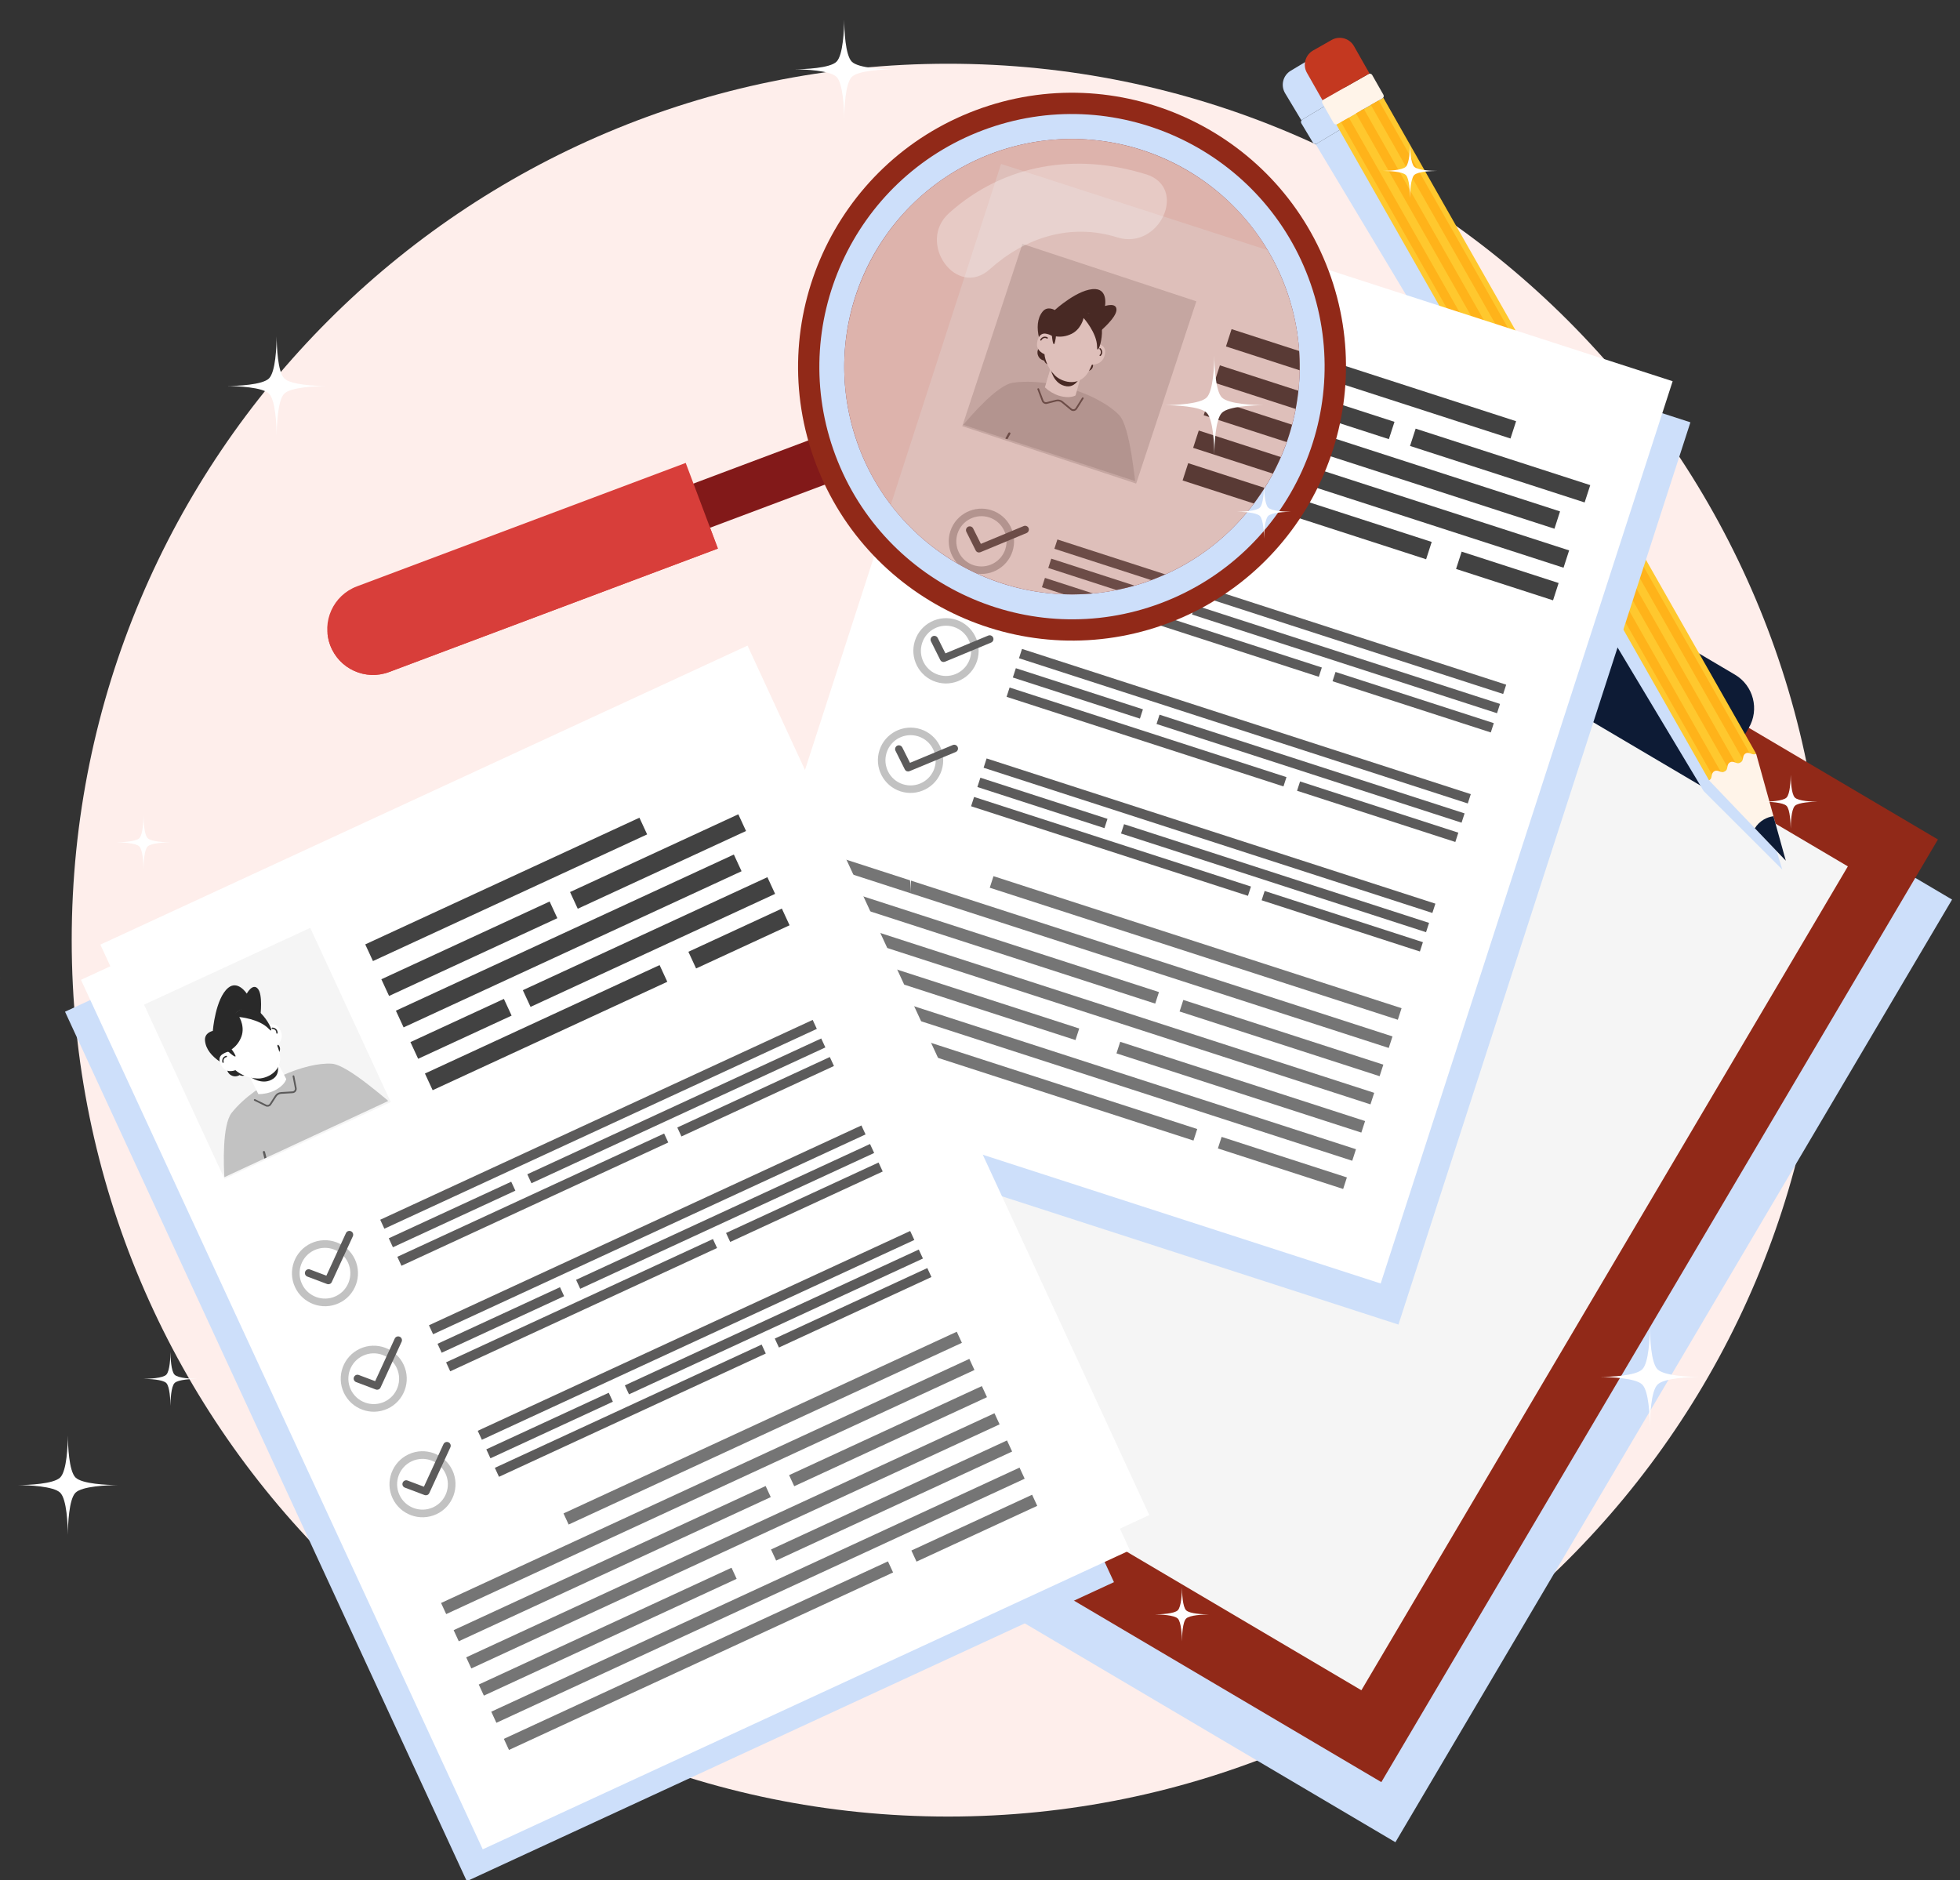 <svg width="123" height="118" viewBox="0 0 123 118" fill="none" xmlns="http://www.w3.org/2000/svg">
<rect x="0" y="0" width="123" height="118" fill="#333333" stroke="none"/>
<path d="M59.5 114C89.876 114 114.5 89.376 114.5 59C114.5 28.624 89.876 4 59.5 4C29.124 4 4.5 28.624 4.5 59C4.5 89.376 29.124 114 59.5 114Z" fill="#FEEEEB"/>
<g style="mix-blend-mode:multiply">
<path d="M110.635 49.447C111.311 48.287 110.924 46.798 109.767 46.117L104.61 43.072C105.448 41.651 104.53 39.557 102.56 38.394C100.589 37.231 98.312 37.439 97.474 38.858L92.317 35.813C91.16 35.128 89.671 35.509 88.981 36.66L77.115 29.652L42.182 88.809L87.569 115.611L122.502 56.454L110.635 49.447Z" fill="#CDDFFA"/>
</g>
<path d="M121.615 52.682L76.228 25.883L41.299 85.04L86.686 111.839L121.615 52.682Z" fill="#912918"/>
<path d="M115.962 54.37L77.48 31.648L46.951 83.351L85.434 106.074L115.962 54.37Z" fill="#F5F5F5"/>
<path d="M91.43 32.038L108.879 42.341C110.04 43.026 110.426 44.527 109.741 45.687L107.377 49.691L85.72 36.904L88.084 32.899C88.769 31.739 90.27 31.352 91.43 32.038Z" fill="#0D1B35"/>
<path d="M103.712 39.297C104.551 37.877 103.633 35.782 101.663 34.619C99.692 33.455 97.415 33.663 96.576 35.084C95.737 36.504 96.655 38.599 98.626 39.762C100.596 40.926 102.874 40.718 103.712 39.297Z" fill="#0D1B35"/>
<g style="mix-blend-mode:multiply">
<path d="M84.575 5.796L83.559 4.105C83.268 3.617 82.636 3.46 82.147 3.752L81 4.439C80.511 4.731 80.355 5.363 80.647 5.851L81.663 7.542L84.575 5.796Z" fill="#CDDFFA"/>
<path d="M85.19 7.481L85.42 7.343C85.5 7.294 85.527 7.189 85.478 7.109L84.748 5.891C84.699 5.811 84.594 5.783 84.514 5.833L81.724 7.505C81.645 7.554 81.617 7.659 81.666 7.739L82.397 8.957C82.446 9.037 82.55 9.065 82.63 9.016L85.19 7.481Z" fill="#CDDFFA"/>
<path d="M111.006 51.8L109.825 47.902L85.481 7.306L82.86 8.878L82.568 9.053L106.915 49.645L109.855 52.58L111.847 54.569L111.006 51.797V51.8Z" fill="#CDDFFA"/>
</g>
<path d="M107.252 48.971L110.203 47.294L86.814 6.139L83.863 7.817L107.252 48.971Z" fill="#FFC82E"/>
<path d="M83.921 7.785L86.753 6.176C86.834 6.13 86.862 6.027 86.816 5.946L86.112 4.707C86.066 4.626 85.963 4.598 85.882 4.644L83.051 6.253C82.97 6.299 82.941 6.402 82.987 6.483L83.691 7.721C83.737 7.802 83.84 7.831 83.921 7.785Z" fill="#FFF4E9"/>
<path d="M85.943 4.61L82.992 6.287L82.017 4.571C81.736 4.078 81.909 3.45 82.403 3.169L83.566 2.508C84.06 2.227 84.688 2.4 84.968 2.894L85.943 4.61Z" fill="#C43820"/>
<path d="M109.453 47.801L109.944 47.522L86.519 6.303L86.028 6.582L109.453 47.801Z" fill="#FFB31A"/>
<path d="M108.519 48.332L109.01 48.053L85.585 6.834L85.094 7.113L108.519 48.332Z" fill="#FFB31A"/>
<path d="M107.591 48.88L108.082 48.601L84.65 7.386L84.159 7.666L107.591 48.88Z" fill="#FFB31A"/>
<path d="M107.256 48.976C107.501 48.838 107.333 48.54 107.581 48.402C107.827 48.264 107.996 48.559 108.241 48.418C108.487 48.279 108.318 47.982 108.563 47.844C108.809 47.706 108.978 48 109.223 47.859C109.469 47.721 109.3 47.423 109.546 47.285C109.791 47.147 109.96 47.441 110.206 47.3L111.295 51.223L112.069 54.013L110.126 51.978L107.256 48.976Z" fill="#FFF4E9"/>
<path d="M110.125 51.978C110.266 51.751 110.46 51.561 110.69 51.429C110.874 51.321 111.083 51.251 111.294 51.223L112.068 54.013L110.125 51.978Z" fill="#0D1B35"/>
<g style="mix-blend-mode:multiply">
<path d="M63.938 12.866L45.617 69.489L87.76 83.125L106.082 26.503L63.938 12.866Z" fill="#CDDFFA"/>
</g>
<path d="M104.967 23.924L62.823 10.288L44.502 66.91L86.645 80.547L104.967 23.924Z" fill="white"/>
<path d="M75.076 18.91L64.163 15.308L60.388 26.745L71.3 30.347L75.076 18.91Z" fill="#DBDBDB"/>
<mask id="mask0_17525_83197" style="mask-type:luminance" maskUnits="userSpaceOnUse" x="60" y="15" width="16" height="16">
<path d="M75.076 18.91L64.163 15.308L60.424 26.634L71.337 30.236L75.076 18.91Z" fill="white"/>
</mask>
<g mask="url(#mask0_17525_83197)">
</g>
<g clip-path="url(#clip0_17525_83197)">
<path d="M68.131 23.263C68.317 23.324 68.516 23.223 68.577 23.037C68.638 22.851 68.537 22.651 68.351 22.59C68.165 22.529 67.965 22.631 67.904 22.816C67.844 23.002 67.945 23.202 68.131 23.263Z" fill="#292929"/>
<path d="M68.347 21.54C68.347 21.54 69.491 21.395 69.344 22.208C69.181 23.15 68.081 22.845 68.081 22.845L68.347 21.54Z" fill="white"/>
<path d="M69.013 21.852C69.021 21.847 69.03 21.845 69.04 21.846C69.049 21.847 69.058 21.852 69.064 21.859C69.099 21.892 69.127 21.933 69.146 21.978C69.165 22.023 69.174 22.072 69.173 22.12C69.166 22.202 69.129 22.279 69.069 22.334C69.06 22.341 69.049 22.345 69.038 22.344C69.027 22.343 69.017 22.338 69.01 22.329C69.003 22.321 68.999 22.31 69 22.299C69.001 22.288 69.006 22.278 69.014 22.271C69.058 22.229 69.086 22.174 69.091 22.113C69.091 22.076 69.083 22.039 69.068 22.005C69.052 21.97 69.031 21.939 69.003 21.914C68.999 21.91 68.996 21.905 68.995 21.9C68.993 21.895 68.992 21.89 68.992 21.884C68.992 21.879 68.993 21.873 68.996 21.869C68.998 21.864 69.001 21.859 69.005 21.855L69.013 21.852Z" fill="#292929"/>
<path d="M71.32 30.788C70.696 31.259 69.694 30.052 68.944 30.272C68.894 30.288 68.58 29.965 68.531 29.977C67.46 30.264 66.887 29.721 65.813 29.447C64.738 29.173 63.752 28.627 62.949 27.861L62.849 27.763C62.166 27.081 60.676 27.691 60.354 26.781C60.89 26.126 62.588 24.154 63.568 24.018C66.069 23.672 69.136 24.88 70.246 26.064C70.927 26.792 71.21 30.168 71.32 30.788Z" fill="#C2C2C2"/>
<path d="M69.045 20.783C69.045 20.783 70.049 19.945 70.065 19.45C70.081 18.955 69.346 19.204 69.346 19.204C69.346 19.204 69.532 18.192 68.746 18.143C67.702 18.078 66.191 19.459 66.191 19.459C66.191 19.459 65.741 19.176 65.432 19.55C65.076 19.988 65.061 20.604 65.207 21.203C65.354 21.802 66.324 21.667 66.324 21.667L69.045 20.783Z" fill="#292929"/>
<path d="M65.917 23.14L65.572 24.308C65.823 24.547 66.125 24.726 66.455 24.832C67.168 25.048 67.497 24.811 67.497 24.811L67.925 23.292L65.917 23.14Z" fill="white"/>
<path d="M65.924 23.117C65.924 23.117 66.088 24.131 66.934 24.242C67.618 24.331 67.89 23.412 67.89 23.412L65.924 23.117Z" fill="#292929"/>
<path d="M67.616 22.664C67.616 22.664 68.428 22.604 68.763 21.827C69.033 21.198 68.423 20.862 68.423 20.862L67.616 22.664Z" fill="#292929"/>
<path d="M65.463 22.614C65.736 22.704 66.03 22.555 66.119 22.282C66.208 22.009 66.06 21.716 65.787 21.627C65.514 21.537 65.221 21.686 65.131 21.959C65.042 22.232 65.191 22.525 65.463 22.614Z" fill="#292929"/>
<path d="M65.769 22.876C65.964 22.94 66.174 22.834 66.238 22.639C66.302 22.444 66.195 22.234 66.001 22.17C65.805 22.107 65.596 22.213 65.532 22.408C65.468 22.603 65.574 22.812 65.769 22.876Z" fill="#292929"/>
<path d="M69.045 20.784C69.045 20.784 68.74 22.91 68.129 23.58C67.445 24.332 66.414 23.858 66.13 23.477C65.85 23.212 65.578 22.642 65.546 22.228C65.546 22.228 65.066 22.048 65.076 21.62C65.087 21.192 65.298 20.875 65.644 20.943C65.989 21.011 66.06 21.122 66.06 21.122L66.243 20.244C66.243 20.244 68.931 18.552 69.045 20.784Z" fill="white"/>
<path d="M66.084 21.072C66.43 21.165 66.797 21.141 67.128 21.002C67.845 20.735 68.001 19.957 68.001 19.957C68.001 19.957 68.844 20.892 68.846 21.76C68.847 22.628 69.715 19.967 68.534 19.687C67.354 19.407 65.573 19.654 66.084 21.072Z" fill="#292929"/>
<path d="M65.993 20.822C65.993 20.822 66.039 21.602 66.138 21.6C66.238 21.598 66.403 20.432 66.15 20.312C65.898 20.191 65.993 20.822 65.993 20.822Z" fill="#292929"/>
<path d="M63.401 27.239L62.997 27.971L62.892 27.878L63.282 27.171C63.286 27.163 63.292 27.156 63.3 27.15C63.307 27.145 63.315 27.14 63.324 27.138C63.333 27.135 63.342 27.134 63.351 27.136C63.36 27.137 63.369 27.14 63.377 27.144C63.385 27.149 63.392 27.155 63.398 27.162C63.403 27.169 63.407 27.178 63.41 27.187C63.412 27.195 63.412 27.205 63.411 27.214C63.41 27.223 63.406 27.232 63.401 27.239Z" fill="#5C5B5B"/>
<path d="M65.292 21.361C65.285 21.355 65.281 21.346 65.279 21.337C65.278 21.327 65.28 21.318 65.285 21.31C65.308 21.267 65.339 21.229 65.377 21.198C65.416 21.168 65.46 21.146 65.507 21.133C65.588 21.118 65.671 21.133 65.741 21.176C65.75 21.182 65.757 21.192 65.759 21.203C65.761 21.213 65.759 21.225 65.753 21.234C65.746 21.243 65.737 21.249 65.726 21.252C65.715 21.254 65.704 21.251 65.695 21.245C65.643 21.214 65.582 21.203 65.523 21.214C65.487 21.225 65.453 21.243 65.424 21.267C65.395 21.291 65.372 21.32 65.355 21.354C65.352 21.358 65.348 21.362 65.344 21.365C65.339 21.369 65.334 21.371 65.329 21.372C65.324 21.373 65.318 21.374 65.313 21.373C65.308 21.372 65.303 21.37 65.298 21.367L65.292 21.361Z" fill="#292929"/>
<path d="M65.156 24.421L65.435 25.156C65.474 25.259 65.585 25.317 65.692 25.29L66.278 25.142C66.413 25.108 66.556 25.14 66.663 25.229L67.219 25.689C67.321 25.773 67.472 25.749 67.543 25.637L67.95 24.992" stroke="#5C5B5B" stroke-width="0.109" stroke-linecap="round"/>
</g>
<path d="M77.288 20.655L76.936 21.742L94.791 27.519L95.143 26.433L77.288 20.655Z" fill="#424242"/>
<path d="M75.891 24.972L75.539 26.059L97.55 33.181L97.901 32.094L75.891 24.972Z" fill="#424242"/>
<path d="M76.554 22.928L76.202 24.014L87.159 27.559L87.511 26.473L76.554 22.928Z" fill="#424242"/>
<path d="M88.839 26.9L88.487 27.986L99.444 31.532L99.796 30.445L88.839 26.9Z" fill="#424242"/>
<path d="M75.228 27.018L74.876 28.105L80.962 30.074L81.314 28.987L75.228 27.018Z" fill="#424242"/>
<path d="M91.727 34.619L91.375 35.705L97.461 37.674L97.812 36.588L91.727 34.619Z" fill="#424242"/>
<path d="M74.565 29.066L74.214 30.152L89.496 35.097L89.847 34.01L74.565 29.066Z" fill="#424242"/>
<path d="M82.547 29.389L82.195 30.475L98.12 35.628L98.471 34.541L82.547 29.389Z" fill="#424242"/>
<path d="M60.958 35.92C59.884 35.573 59.291 34.413 59.638 33.339C59.985 32.265 61.145 31.672 62.22 32.019C63.294 32.366 63.886 33.526 63.539 34.6C63.193 35.678 62.032 36.267 60.958 35.92ZM62.075 32.47C61.247 32.203 60.356 32.657 60.089 33.486C59.822 34.315 60.277 35.205 61.105 35.472C61.934 35.739 62.824 35.285 63.091 34.456C63.358 33.627 62.904 32.737 62.075 32.47Z" fill="#C2C2C2"/>
<path d="M61.367 34.662C61.308 34.643 61.256 34.6 61.228 34.542L60.645 33.376C60.587 33.259 60.633 33.118 60.75 33.056C60.866 32.998 61.008 33.044 61.069 33.161L61.554 34.131L64.24 33.014C64.359 32.964 64.498 33.02 64.55 33.142C64.599 33.262 64.543 33.4 64.421 33.452L61.529 34.653C61.474 34.674 61.419 34.677 61.367 34.659V34.662Z" fill="#5C5B5B"/>
<path d="M66.357 33.855L66.168 34.439L94.332 43.552L94.521 42.968L66.357 33.855Z" fill="#5C5B5B"/>
<path d="M74.992 37.981L74.803 38.565L93.945 44.759L94.135 44.175L74.992 37.981Z" fill="#5C5B5B"/>
<path d="M65.576 36.267L65.387 36.852L82.763 42.474L82.952 41.89L65.576 36.267Z" fill="#5C5B5B"/>
<path d="M73.948 37.641L65.973 35.06L65.784 35.644L73.759 38.225L73.948 37.641Z" fill="#5C5B5B"/>
<path d="M93.744 45.382L83.811 42.169L83.623 42.752L93.555 45.966L93.744 45.382Z" fill="#5C5B5B"/>
<path d="M58.735 42.793C57.661 42.446 57.069 41.286 57.416 40.212C57.762 39.137 58.923 38.545 59.997 38.892C61.071 39.239 61.664 40.399 61.317 41.473C60.97 42.55 59.81 43.14 58.735 42.793ZM59.853 39.343C59.024 39.076 58.134 39.53 57.867 40.359C57.6 41.188 58.054 42.078 58.883 42.345C59.712 42.612 60.602 42.157 60.869 41.329C61.136 40.5 60.681 39.61 59.853 39.343Z" fill="#C2C2C2"/>
<path d="M59.144 41.534C59.086 41.516 59.033 41.473 59.006 41.415L58.423 40.248C58.364 40.132 58.41 39.99 58.527 39.929C58.644 39.871 58.785 39.917 58.846 40.033L59.331 41.003L62.017 39.886C62.137 39.837 62.275 39.892 62.327 40.015C62.376 40.135 62.321 40.273 62.198 40.325L59.307 41.525C59.251 41.547 59.196 41.55 59.144 41.531V41.534Z" fill="#5C5B5B"/>
<path d="M64.136 40.724L63.947 41.309L92.111 50.422L92.3 49.837L64.136 40.724Z" fill="#5C5B5B"/>
<path d="M72.767 44.851L72.578 45.435L91.721 51.629L91.91 51.045L72.767 44.851Z" fill="#5C5B5B"/>
<path d="M63.357 43.146L63.168 43.73L80.544 49.353L80.733 48.769L63.357 43.146Z" fill="#5C5B5B"/>
<path d="M71.725 44.514L63.75 41.934L63.561 42.518L71.536 45.098L71.725 44.514Z" fill="#5C5B5B"/>
<path d="M91.518 52.255L81.586 49.041L81.397 49.625L91.329 52.839L91.518 52.255Z" fill="#5C5B5B"/>
<path d="M56.511 49.662C55.437 49.315 54.844 48.155 55.191 47.081C55.538 46.006 56.698 45.414 57.772 45.761C58.847 46.108 59.439 47.268 59.092 48.342C58.745 49.419 57.585 50.009 56.511 49.662ZM57.628 46.212C56.799 45.945 55.909 46.399 55.642 47.228C55.375 48.057 55.829 48.947 56.658 49.214C57.487 49.481 58.377 49.027 58.644 48.198C58.911 47.369 58.457 46.479 57.628 46.212Z" fill="#C2C2C2"/>
<path d="M56.919 48.403C56.861 48.385 56.809 48.342 56.781 48.284L56.198 47.117C56.14 47.001 56.186 46.859 56.302 46.798C56.419 46.74 56.56 46.786 56.622 46.903L57.107 47.872L59.792 46.755C59.912 46.706 60.05 46.761 60.102 46.884C60.151 47.004 60.096 47.142 59.974 47.194L57.082 48.394C57.027 48.416 56.972 48.419 56.919 48.4V48.403Z" fill="#5C5B5B"/>
<path d="M61.915 47.597L61.726 48.181L89.889 57.294L90.078 56.71L61.915 47.597Z" fill="#5C5B5B"/>
<path d="M70.539 51.723L70.35 52.307L89.492 58.501L89.681 57.917L70.539 51.723Z" fill="#5C5B5B"/>
<path d="M61.129 50.013L60.94 50.597L78.316 56.219L78.505 55.635L61.129 50.013Z" fill="#5C5B5B"/>
<path d="M69.5 51.387L61.524 48.806L61.335 49.39L69.311 51.971L69.5 51.387Z" fill="#5C5B5B"/>
<path d="M89.295 59.128L79.363 55.914L79.174 56.498L89.106 59.712L89.295 59.128Z" fill="#5C5B5B"/>
<path d="M87.955 63.271L62.347 54.985L62.112 55.71L87.721 63.996L87.955 63.271Z" fill="#757575"/>
<path d="M87.386 65.042L52.984 53.911L52.75 54.635L87.151 65.766L87.386 65.042Z" fill="#757575"/>
<path d="M72.731 62.259L52.411 55.684L52.177 56.408L72.496 62.983L72.731 62.259Z" fill="#757575"/>
<path d="M86.238 68.582L51.837 57.45L51.603 58.174L86.004 69.306L86.238 68.582Z" fill="#757575"/>
<path d="M85.666 70.353L70.299 65.38L70.064 66.105L85.431 71.077L85.666 70.353Z" fill="#757575"/>
<path d="M85.094 72.121L50.692 60.99L50.458 61.714L84.86 72.845L85.094 72.121Z" fill="#757575"/>
<path d="M75.132 70.853L50.119 62.759L49.885 63.483L74.897 71.577L75.132 70.853Z" fill="#757575"/>
<path d="M84.525 73.891L76.663 71.347L76.429 72.071L84.29 74.615L84.525 73.891Z" fill="#757575"/>
<path d="M67.727 64.545L51.268 59.22L51.033 59.944L67.492 65.27L67.727 64.545Z" fill="#757575"/>
<path d="M86.811 66.814L74.26 62.753L74.025 63.477L86.577 67.538L86.811 66.814Z" fill="#757575"/>
<g style="mix-blend-mode:multiply">
<path d="M46.911 40.515L6.298 59.281L31.51 113.846L72.124 95.079L46.911 40.515Z" fill="white"/>
</g>
<g style="mix-blend-mode:multiply">
<path d="M44.695 44.725L4.081 63.491L29.294 118.056L69.907 99.29L44.695 44.725Z" fill="#CDDFFA"/>
</g>
<path d="M45.695 42.725L5.081 61.491L30.294 116.056L70.907 97.29L45.695 42.725Z" fill="white"/>
<path d="M21.262 81.784C20.225 82.263 18.991 81.808 18.512 80.771C18.033 79.734 18.487 78.503 19.525 78.021C20.562 77.542 21.793 77.996 22.275 79.034C22.754 80.071 22.3 81.305 21.265 81.784H21.262ZM19.724 78.457C18.926 78.825 18.579 79.773 18.948 80.571C19.316 81.37 20.265 81.716 21.063 81.348C21.861 80.98 22.207 80.031 21.839 79.233C21.471 78.435 20.522 78.088 19.724 78.457Z" fill="#C2C2C2"/>
<path d="M20.703 80.571C20.648 80.596 20.581 80.602 20.519 80.577L19.288 80.114C19.166 80.068 19.101 79.93 19.15 79.807C19.196 79.684 19.334 79.62 19.457 79.669L20.482 80.056L21.71 77.385C21.765 77.266 21.907 77.213 22.026 77.269C22.146 77.324 22.198 77.465 22.143 77.585L20.82 80.458C20.796 80.51 20.753 80.553 20.703 80.574V80.571Z" fill="#5C5B5B"/>
<path d="M51 64.006L23.861 76.546L24.121 77.109L51.26 64.569L51 64.006Z" fill="#5C5B5B"/>
<path d="M51.536 65.17L33.091 73.693L33.351 74.256L51.796 65.733L51.536 65.17Z" fill="#5C5B5B"/>
<path d="M41.677 71.136L24.934 78.872L25.194 79.435L41.937 71.698L41.677 71.136Z" fill="#5C5B5B"/>
<path d="M32.082 74.16L24.398 77.71L24.657 78.273L32.342 74.722L32.082 74.16Z" fill="#5C5B5B"/>
<path d="M52.075 66.335L42.504 70.757L42.764 71.32L52.335 66.898L52.075 66.335Z" fill="#5C5B5B"/>
<path d="M24.323 88.404C23.285 88.883 22.054 88.429 21.573 87.391C21.094 86.354 21.548 85.123 22.585 84.641C23.623 84.162 24.854 84.617 25.336 85.654C25.814 86.692 25.36 87.926 24.326 88.404H24.323ZM22.785 85.077C21.987 85.445 21.64 86.394 22.008 87.192C22.377 87.99 23.325 88.337 24.123 87.969C24.921 87.6 25.268 86.652 24.9 85.854C24.531 85.056 23.583 84.709 22.785 85.077Z" fill="#C2C2C2"/>
<path d="M23.764 87.192C23.709 87.216 23.641 87.223 23.58 87.198L22.349 86.735C22.226 86.689 22.162 86.55 22.211 86.428C22.257 86.305 22.395 86.24 22.518 86.29L23.543 86.676L24.771 84.006C24.826 83.886 24.967 83.834 25.087 83.889C25.207 83.945 25.259 84.086 25.203 84.205L23.881 87.078C23.856 87.13 23.813 87.174 23.764 87.195V87.192Z" fill="#5C5B5B"/>
<path d="M54.058 70.629L26.919 83.169L27.179 83.732L54.318 71.192L54.058 70.629Z" fill="#5C5B5B"/>
<path d="M54.598 71.793L36.152 80.316L36.412 80.879L54.858 72.356L54.598 71.793Z" fill="#5C5B5B"/>
<path d="M44.74 77.757L27.994 85.495L28.254 86.058L45 78.32L44.74 77.757Z" fill="#5C5B5B"/>
<path d="M35.142 80.78L27.457 84.331L27.717 84.893L35.402 81.343L35.142 80.78Z" fill="#5C5B5B"/>
<path d="M55.135 72.955L45.563 77.377L45.824 77.94L55.395 73.518L55.135 72.955Z" fill="#5C5B5B"/>
<path d="M27.382 95.028C26.345 95.507 25.111 95.052 24.632 94.015C24.153 92.978 24.608 91.747 25.645 91.265C26.682 90.783 27.913 91.24 28.395 92.278C28.874 93.315 28.42 94.549 27.385 95.028H27.382ZM25.845 91.701C25.046 92.069 24.7 93.017 25.068 93.815C25.436 94.614 26.385 94.96 27.183 94.592C27.981 94.224 28.328 93.275 27.959 92.477C27.591 91.679 26.642 91.332 25.845 91.701Z" fill="#C2C2C2"/>
<path d="M26.824 93.815C26.768 93.84 26.701 93.846 26.639 93.822L25.409 93.358C25.286 93.312 25.221 93.174 25.27 93.051C25.317 92.928 25.455 92.864 25.577 92.913L26.603 93.3L27.83 90.629C27.886 90.51 28.027 90.457 28.146 90.513C28.266 90.568 28.318 90.709 28.263 90.829L26.94 93.702C26.916 93.754 26.873 93.797 26.824 93.819V93.815Z" fill="#5C5B5B"/>
<path d="M57.118 77.252L29.98 89.792L30.24 90.355L57.379 77.815L57.118 77.252Z" fill="#5C5B5B"/>
<path d="M57.658 78.417L39.213 86.94L39.473 87.503L57.919 78.98L57.658 78.417Z" fill="#5C5B5B"/>
<path d="M47.797 84.379L31.054 92.116L31.314 92.679L48.057 84.942L47.797 84.379Z" fill="#5C5B5B"/>
<path d="M38.202 87.403L30.518 90.954L30.778 91.517L38.462 87.966L38.202 87.403Z" fill="#5C5B5B"/>
<path d="M58.193 79.579L48.622 84.002L48.882 84.565L58.453 80.142L58.193 79.579Z" fill="#5C5B5B"/>
<path d="M60.042 83.574L35.363 94.977L35.685 95.674L60.364 84.27L60.042 83.574Z" fill="#757575"/>
<path d="M60.831 85.279L27.679 100.597L28.001 101.294L61.152 85.975L60.831 85.279Z" fill="#757575"/>
<path d="M48.047 93.256L28.468 102.303L28.79 102.999L48.369 93.952L48.047 93.256Z" fill="#757575"/>
<path d="M62.408 88.69L29.256 104.008L29.578 104.705L62.73 89.387L62.408 88.69Z" fill="#757575"/>
<path d="M63.194 90.396L48.385 97.239L48.707 97.935L63.516 91.093L63.194 90.396Z" fill="#757575"/>
<path d="M63.981 92.101L30.829 107.419L31.151 108.116L64.303 92.798L63.981 92.101Z" fill="#757575"/>
<path d="M55.724 97.986L31.619 109.124L31.941 109.82L56.046 98.682L55.724 97.986Z" fill="#757575"/>
<path d="M64.77 93.804L57.194 97.305L57.516 98.001L65.092 94.501L64.77 93.804Z" fill="#757575"/>
<path d="M45.907 98.385L30.044 105.715L30.366 106.411L46.228 99.082L45.907 98.385Z" fill="#757575"/>
<path d="M61.616 86.985L49.52 92.574L49.842 93.27L61.938 87.681L61.616 86.985Z" fill="#757575"/>
<path d="M40.127 51.316L22.921 59.266L23.405 60.313L40.611 52.363L40.127 51.316Z" fill="#424242"/>
<path d="M46.053 53.627L24.844 63.427L25.328 64.475L46.537 54.675L46.053 53.627Z" fill="#424242"/>
<path d="M34.492 56.575L23.932 61.454L24.416 62.502L34.976 57.622L34.492 56.575Z" fill="#424242"/>
<path d="M46.333 51.102L35.773 55.981L36.257 57.029L46.817 52.15L46.333 51.102Z" fill="#424242"/>
<path d="M31.622 62.688L25.757 65.398L26.241 66.446L32.106 63.736L31.622 62.688Z" fill="#424242"/>
<path d="M49.065 57.019L43.2 59.73L43.684 60.777L49.55 58.067L49.065 57.019Z" fill="#424242"/>
<path d="M41.393 60.565L26.667 67.37L27.151 68.417L41.877 61.613L41.393 60.565Z" fill="#424242"/>
<path d="M48.158 55.049L32.81 62.14L33.295 63.188L48.642 56.096L48.158 55.049Z" fill="#424242"/>
<path d="M19.47 58.229L9.038 63.049L14.09 73.983L24.522 69.163L19.47 58.229Z" fill="#F5F5F5"/>
<g clip-path="url(#clip1_17525_83197)">
<path d="M17.37 66.152C17.547 66.069 17.624 65.859 17.541 65.681C17.459 65.504 17.248 65.427 17.071 65.509C16.894 65.592 16.817 65.802 16.899 65.98C16.982 66.157 17.192 66.234 17.37 66.152Z" fill="#292929"/>
<path d="M16.349 64.745C16.349 64.745 17.087 63.858 17.534 64.552C18.059 65.352 17.047 65.88 17.047 65.88L16.349 64.745Z" fill="white"/>
<path d="M17.05 64.518C17.053 64.509 17.059 64.501 17.066 64.496C17.074 64.49 17.083 64.488 17.093 64.488C17.142 64.489 17.19 64.499 17.234 64.519C17.279 64.54 17.319 64.569 17.351 64.605C17.402 64.669 17.427 64.751 17.421 64.833C17.419 64.844 17.414 64.854 17.405 64.861C17.396 64.867 17.386 64.871 17.375 64.869C17.363 64.868 17.354 64.862 17.347 64.854C17.34 64.845 17.337 64.834 17.338 64.823C17.342 64.763 17.324 64.704 17.287 64.656C17.261 64.629 17.23 64.607 17.195 64.592C17.161 64.578 17.123 64.57 17.086 64.57C17.08 64.57 17.075 64.568 17.07 64.566C17.065 64.564 17.061 64.56 17.058 64.556C17.054 64.552 17.051 64.547 17.05 64.542C17.048 64.537 17.047 64.532 17.048 64.526L17.05 64.518Z" fill="#292929"/>
<path d="M24.837 69.472C24.703 70.241 23.147 70.044 22.749 70.717C22.724 70.763 22.274 70.741 22.246 70.784C21.659 71.725 20.87 71.719 19.898 72.253C18.925 72.786 17.832 73.061 16.723 73.05L16.583 73.046C15.617 73.014 14.946 74.478 14.089 74.032C14.034 73.188 13.928 70.587 14.551 69.819C16.142 67.859 19.207 66.646 20.826 66.754C21.822 66.82 24.333 69.094 24.837 69.472Z" fill="#C2C2C2"/>
<path d="M16.344 63.715C16.344 63.715 16.505 62.417 16.179 62.045C15.853 61.672 15.486 62.356 15.486 62.356C15.486 62.356 14.93 61.49 14.322 61.991C13.516 62.656 13.355 64.696 13.355 64.696C13.355 64.696 12.833 64.797 12.863 65.281C12.901 65.844 13.311 66.305 13.827 66.643C14.343 66.98 14.96 66.219 14.96 66.219L16.344 63.715Z" fill="#292929"/>
<path d="M15.668 67.574L16.213 68.662C16.56 68.666 16.903 68.591 17.216 68.442C17.884 68.113 17.963 67.716 17.963 67.716L17.238 66.313L15.668 67.574Z" fill="white"/>
<path d="M15.657 67.551C15.657 67.551 16.47 68.181 17.163 67.684C17.724 67.282 17.295 66.425 17.295 66.425L15.657 67.551Z" fill="#292929"/>
<path d="M16.585 66.065C16.585 66.065 17.137 65.467 16.851 64.67C16.619 64.027 15.944 64.198 15.944 64.198L16.585 66.065Z" fill="#292929"/>
<path d="M14.978 67.499C15.238 67.378 15.351 67.069 15.23 66.808C15.109 66.548 14.8 66.435 14.54 66.556C14.279 66.677 14.166 66.986 14.287 67.247C14.409 67.507 14.718 67.62 14.978 67.499Z" fill="#292929"/>
<path d="M15.38 67.481C15.566 67.395 15.646 67.174 15.56 66.988C15.473 66.802 15.252 66.721 15.066 66.808C14.88 66.894 14.8 67.115 14.886 67.301C14.973 67.487 15.194 67.568 15.38 67.481Z" fill="#292929"/>
<path d="M16.344 63.716C16.344 63.716 17.572 65.478 17.584 66.385C17.598 67.401 16.521 67.759 16.054 67.674C15.668 67.672 15.081 67.441 14.774 67.16C14.774 67.16 14.3 67.357 14.016 67.037C13.732 66.718 13.669 66.341 13.968 66.155C14.266 65.969 14.394 66.002 14.394 66.002L13.929 65.235C13.929 65.235 14.737 62.163 16.344 63.716Z" fill="white"/>
<path d="M14.378 65.948C14.694 65.781 14.946 65.512 15.093 65.185C15.435 64.5 15.017 63.825 15.017 63.825C15.017 63.825 16.271 63.933 16.866 64.566C17.459 65.199 16.276 62.662 15.222 63.263C14.169 63.865 13.036 65.262 14.378 65.948Z" fill="#292929"/>
<path d="M14.14 65.828C14.14 65.828 14.705 66.367 14.777 66.297C14.849 66.228 14.173 65.263 13.906 65.348C13.639 65.433 14.14 65.828 14.14 65.828Z" fill="#292929"/>
<path d="M16.63 72.286L16.833 73.096L16.693 73.1L16.496 72.318C16.494 72.309 16.493 72.3 16.494 72.291C16.496 72.281 16.499 72.273 16.503 72.265C16.508 72.257 16.515 72.25 16.522 72.245C16.529 72.239 16.538 72.235 16.547 72.233C16.556 72.231 16.565 72.231 16.574 72.232C16.583 72.234 16.592 72.237 16.599 72.242C16.607 72.247 16.614 72.254 16.619 72.261C16.624 72.269 16.628 72.277 16.63 72.286Z" fill="#5C5B5B"/>
<path d="M13.997 66.7C13.987 66.7 13.978 66.697 13.971 66.691C13.963 66.685 13.958 66.677 13.956 66.667C13.944 66.62 13.941 66.571 13.948 66.523C13.955 66.475 13.972 66.428 13.998 66.387C14.046 66.32 14.118 66.275 14.198 66.258C14.209 66.256 14.22 66.259 14.229 66.266C14.238 66.272 14.244 66.282 14.246 66.293C14.248 66.304 14.245 66.315 14.239 66.324C14.232 66.333 14.223 66.339 14.212 66.341C14.153 66.353 14.101 66.387 14.065 66.435C14.046 66.468 14.033 66.504 14.029 66.541C14.024 66.578 14.027 66.616 14.037 66.652C14.038 66.657 14.038 66.663 14.037 66.668C14.036 66.673 14.034 66.678 14.031 66.683C14.028 66.687 14.024 66.691 14.02 66.694C14.015 66.697 14.01 66.7 14.005 66.701L13.997 66.7Z" fill="#292929"/>
<path d="M15.986 69.029L16.692 69.376C16.791 69.424 16.911 69.391 16.971 69.298L17.299 68.79C17.374 68.673 17.5 68.599 17.639 68.591L18.36 68.547C18.491 68.539 18.585 68.418 18.561 68.288L18.417 67.539" stroke="#5C5B5B" stroke-width="0.109" stroke-linecap="round"/>
</g>
<path d="M53.656 29.703L52.615 26.93L39.699 31.78L40.74 34.553L53.656 29.703Z" fill="#821919"/>
<path d="M83.37 16.967C80.037 8.09 70.104 3.584 61.23 6.918C52.353 10.251 47.848 20.181 51.181 29.054C54.514 37.931 64.444 42.437 73.318 39.104C82.194 35.77 86.703 25.841 83.37 16.964V16.967ZM53.894 28.035C51.123 20.657 54.87 12.406 62.246 9.634C69.622 6.863 77.879 10.607 80.65 17.986C83.422 25.365 79.671 33.619 72.292 36.39C64.913 39.162 56.663 35.414 53.891 28.038L53.894 28.035Z" fill="#912918"/>
<g style="mix-blend-mode:multiply">
<path d="M82.115 17.437C79.042 9.254 69.883 5.095 61.697 8.167C53.514 11.239 49.358 20.402 52.431 28.585C55.506 36.771 64.662 40.927 72.845 37.854C81.031 34.779 85.187 25.623 82.115 17.437ZM53.895 28.035C51.123 20.656 54.871 12.406 62.246 9.634C69.622 6.862 77.879 10.607 80.651 17.986C83.422 25.365 79.671 33.618 72.293 36.39C64.914 39.162 56.663 35.414 53.892 28.038L53.895 28.035Z" fill="#CDDFFA"/>
</g>
<path opacity="0.3" d="M77.375 33.117C82.956 27.536 82.956 18.487 77.375 12.906C71.794 7.325 62.745 7.325 57.164 12.906C51.583 18.487 51.583 27.536 57.164 33.117C62.745 38.698 71.794 38.698 77.375 33.117Z" fill="#912918"/>
<path d="M20.721 40.494C20.162 39.008 20.914 37.354 22.4 36.798L43.032 29.051L45.052 34.426L24.419 42.173C22.934 42.732 21.279 41.98 20.724 40.494H20.721Z" fill="#D83E3A"/>
<g style="mix-blend-mode:multiply">
<path d="M44.518 33.008L23.885 40.755C22.645 41.221 21.291 40.77 20.552 39.748C20.576 39.997 20.628 40.248 20.721 40.494C21.279 41.98 22.934 42.729 24.416 42.173L45.049 34.426L44.518 33.011V33.008Z" fill="#D83E3A"/>
</g>
<g style="mix-blend-mode:overlay" opacity="0.3">
<path d="M71.916 10.939C67.557 9.576 63.017 10.266 59.558 13.373C57.499 15.223 60.028 18.769 62.118 16.893C64.337 14.901 67.186 13.98 70.12 14.898C72.763 15.724 74.589 11.77 71.919 10.935L71.916 10.939Z" fill="white"/>
</g>
<path d="M76.204 22.305C76.198 22.943 76.139 24.533 75.725 24.947C75.31 25.362 73.721 25.42 73.082 25.426C73.721 25.432 75.31 25.491 75.725 25.905C76.139 26.32 76.198 27.909 76.204 28.548C76.21 27.909 76.268 26.32 76.682 25.905C77.097 25.491 78.687 25.432 79.325 25.426C78.687 25.42 77.097 25.362 76.682 24.947C76.268 24.533 76.21 22.943 76.204 22.305Z" fill="white"/>
<path d="M4.258 90.077C4.252 90.716 4.194 92.305 3.779 92.72C3.365 93.134 1.775 93.193 1.137 93.199C1.775 93.205 3.365 93.263 3.779 93.678C4.194 94.092 4.252 95.682 4.258 96.32C4.264 95.682 4.323 94.092 4.737 93.678C5.152 93.263 6.741 93.205 7.38 93.199C6.741 93.193 5.152 93.134 4.737 92.72C4.323 92.305 4.264 90.716 4.258 90.077Z" fill="white"/>
<path d="M17.361 21.105C17.355 21.743 17.296 23.333 16.882 23.747C16.468 24.162 14.878 24.22 14.239 24.226C14.878 24.232 16.468 24.291 16.882 24.705C17.296 25.119 17.355 26.709 17.361 27.348C17.367 26.709 17.425 25.119 17.84 24.705C18.254 24.291 19.844 24.232 20.482 24.226C19.844 24.22 18.254 24.162 17.84 23.747C17.425 23.333 17.367 21.743 17.361 21.105Z" fill="white"/>
<path d="M52.976 1.227C52.97 1.865 52.912 3.455 52.497 3.87C52.083 4.284 50.493 4.343 49.855 4.349C50.493 4.355 52.083 4.413 52.497 4.827C52.912 5.242 52.97 6.832 52.976 7.47C52.982 6.832 53.041 5.242 53.455 4.827C53.869 4.413 55.459 4.355 56.098 4.349C55.459 4.343 53.869 4.284 53.455 3.87C53.041 3.455 52.982 1.865 52.976 1.227Z" fill="white"/>
<path d="M103.54 83.29C103.533 83.929 103.475 85.519 103.061 85.933C102.646 86.348 101.056 86.406 100.418 86.412C101.056 86.418 102.646 86.477 103.061 86.891C103.475 87.305 103.533 88.895 103.54 89.534C103.546 88.895 103.604 87.305 104.018 86.891C104.433 86.477 106.023 86.418 106.661 86.412C106.023 86.406 104.433 86.348 104.018 85.933C103.604 85.519 103.546 83.929 103.54 83.29Z" fill="white"/>
<path d="M57.142 49.8C57.136 50.439 57.078 52.029 56.663 52.443C56.249 52.857 54.659 52.916 54.02 52.922C54.659 52.928 56.249 52.986 56.663 53.401C57.078 53.815 57.136 55.405 57.142 56.044C57.148 55.405 57.206 53.815 57.621 53.401C58.035 52.986 59.625 52.928 60.264 52.922C59.625 52.916 58.035 52.857 57.621 52.443C57.206 52.029 57.148 50.439 57.142 49.8Z" fill="white"/>
<path d="M79.324 30.426C79.321 30.773 79.287 31.632 79.063 31.856C78.839 32.08 77.977 32.111 77.633 32.117C77.98 32.12 78.839 32.154 79.063 32.378C79.287 32.602 79.318 33.465 79.324 33.808C79.327 33.461 79.361 32.602 79.585 32.378C79.809 32.154 80.671 32.123 81.015 32.117C80.668 32.114 79.809 32.08 79.585 31.856C79.361 31.632 79.33 30.77 79.324 30.426Z" fill="white"/>
<path d="M-1.674 59.693C-1.677 60.04 -1.711 60.899 -1.935 61.123C-2.159 61.347 -3.021 61.378 -3.365 61.384C-3.018 61.387 -2.159 61.421 -1.935 61.645C-1.711 61.869 -1.68 62.732 -1.674 63.075C-1.671 62.728 -1.637 61.869 -1.413 61.645C-1.189 61.421 -0.327 61.39 0.017 61.384C-0.33 61.381 -1.189 61.347 -1.413 61.123C-1.637 60.899 -1.668 60.037 -1.674 59.693Z" fill="white"/>
<path d="M112.376 48.622C112.373 48.969 112.339 49.828 112.115 50.052C111.891 50.276 111.028 50.307 110.685 50.313C111.031 50.316 111.891 50.35 112.115 50.574C112.339 50.798 112.37 51.661 112.376 52.005C112.379 51.658 112.413 50.798 112.637 50.574C112.861 50.35 113.723 50.319 114.067 50.313C113.72 50.31 112.861 50.276 112.637 50.052C112.413 49.828 112.382 48.966 112.376 48.622Z" fill="white"/>
<path d="M88.487 9.033C88.484 9.38 88.45 10.239 88.226 10.463C88.002 10.687 87.14 10.718 86.796 10.724C87.143 10.727 88.002 10.761 88.226 10.985C88.45 11.209 88.481 12.071 88.487 12.415C88.49 12.068 88.524 11.209 88.748 10.985C88.972 10.761 89.835 10.73 90.178 10.724C89.832 10.721 88.972 10.687 88.748 10.463C88.524 10.239 88.493 9.376 88.487 9.033Z" fill="white"/>
<path d="M74.174 99.624C74.171 99.97 74.137 100.83 73.913 101.054C73.689 101.278 72.826 101.309 72.482 101.315C72.829 101.318 73.689 101.352 73.913 101.576C74.137 101.8 74.168 102.662 74.174 103.006C74.177 102.659 74.21 101.8 74.435 101.576C74.659 101.352 75.521 101.321 75.865 101.315C75.518 101.312 74.659 101.278 74.435 101.054C74.21 100.83 74.18 99.967 74.174 99.624Z" fill="white"/>
<path d="M9.005 51.169C9.002 51.516 8.968 52.376 8.744 52.6C8.52 52.824 7.657 52.855 7.313 52.861C7.66 52.864 8.52 52.898 8.744 53.122C8.968 53.346 8.999 54.208 9.005 54.552C9.008 54.205 9.042 53.346 9.266 53.122C9.49 52.898 10.352 52.867 10.696 52.861C10.349 52.858 9.49 52.824 9.266 52.6C9.042 52.376 9.011 51.513 9.005 51.169Z" fill="white"/>
<path d="M10.696 84.841C10.693 85.188 10.659 86.047 10.435 86.271C10.211 86.495 9.349 86.526 9.005 86.532C9.352 86.535 10.211 86.569 10.435 86.793C10.659 87.017 10.69 87.879 10.696 88.223C10.699 87.876 10.733 87.017 10.957 86.793C11.181 86.569 12.044 86.538 12.387 86.532C12.04 86.529 11.181 86.495 10.957 86.271C10.733 86.047 10.702 85.185 10.696 84.841Z" fill="white"/>
<defs>
<clipPath id="clip0_17525_83197">
<rect width="11.33" height="11.33" fill="white" transform="translate(63.98 15.892) rotate(18.135)"/>
</clipPath>
<clipPath id="clip1_17525_83197">
<rect width="11.33" height="11.33" fill="white" transform="translate(9.304 63.601) rotate(-24.932)"/>
</clipPath>
</defs>
</svg>
